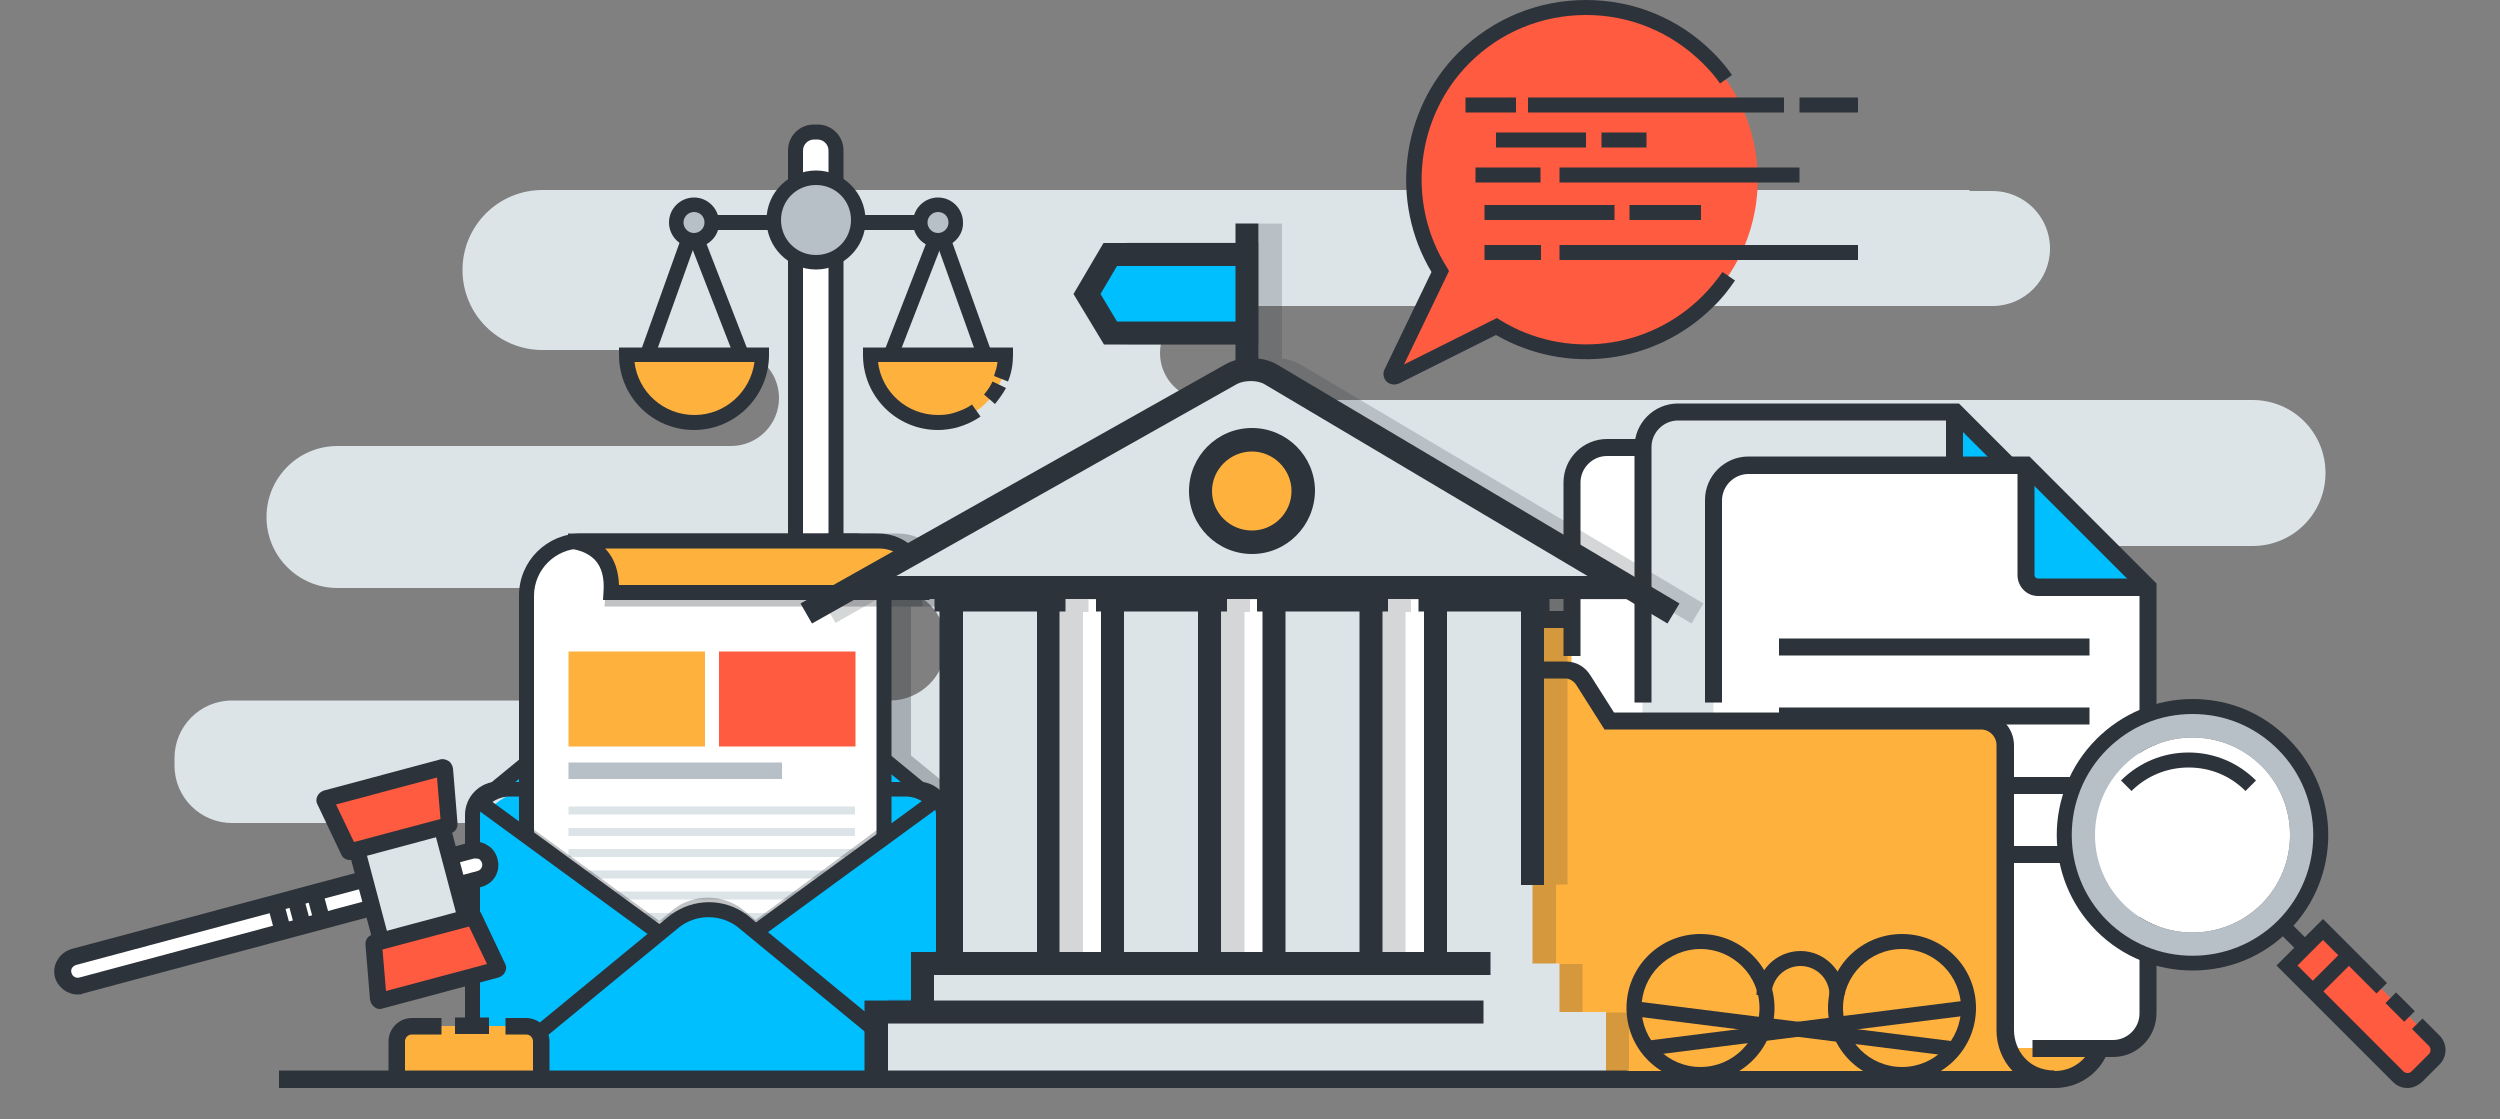 <?xml version="1.0" encoding="utf-8"?>
<!-- Generator: Adobe Illustrator 22.1.0, SVG Export Plug-In . SVG Version: 6.00 Build 0)  -->
<svg version="1.1" id="apps_development" xmlns="http://www.w3.org/2000/svg" xmlns:xlink="http://www.w3.org/1999/xlink" x="0px"
	 y="0px" viewBox="0 0 500 223.8" style="enable-background:new 0 0 500 223.8;" xml:space="preserve">
<rect x="0" y="0" width="500" height="223.8" fill="#808080" stroke="none"/>
<style type="text/css">
	.st0{fill:#DCE4E8;}
	.st1{fill:#FFFFFF;}
	.st2{fill:#2D333A;}
	.st3{fill:#B7BFC7;}
	.st4{fill:#FFB13E;}
	.st5{opacity:0.3;}
	.st6{fill:#00BFFF;}
	.st7{fill:#FF5B40;}
	.st8{opacity:0.2;fill:#2D333A;}
</style>
<g>
	<g>
		<path class="st0" d="M393.9,38H108.5c-8.8,0-16,7.1-16,16l0,0c0,8.8,7.1,16,16,16h37.7c5.3,0,9.6,4.3,9.6,9.6l0,0
			c0,5.3-4.3,9.6-9.6,9.6H67.5c-7.9,0-14.2,6.4-14.2,14.2v0c0,7.9,6.4,14.2,14.2,14.2H178c6.2,0,11.3,5.1,11.2,11.3l0,0
			c0,6.2-5.1,11.2-11.2,11.2H46.4c-6.4,0-11.5,5.2-11.5,11.5v1.5c0,6.4,5.2,11.5,11.5,11.5h368.7c8.9,0,16.1-7.2,16.1-16.1v0
			c0-8.9-7.2-16.1-16.1-16.1H273.7c-6.4,0-11.6-5.2-11.6-11.6l0,0c0-6.4,5.2-11.6,11.6-11.6h176.8c8.1,0,14.6-6.5,14.6-14.6l0,0
			c0-8.1-6.5-14.6-14.6-14.6H241.4c-5.2,0-9.4-4.2-9.4-9.4l0,0c0-5.2,4.2-9.4,9.4-9.4h157.1c6.4,0,11.5-5.2,11.5-11.5l0,0
			c0-6.4-5.2-11.5-11.5-11.5H393.9z"/>
	</g>
	<rect x="195.1" y="117" class="st1" width="100.1" height="75.7"/>
	<g>
		<g id="XMLID_3343_">
			<g id="XMLID_3344_">
				<g id="XMLID_15002_">
					<path class="st1" d="M167.2,192.1h-8.1V30.5c0-2.2,1.8-4,4-4l0,0c2.2,0,4,1.8,4,4V192.1z"/>
				</g>
				<g id="XMLID_15000_">
					<path id="XMLID_15001_" class="st2" d="M168.7,192.1h-3v-162c0-1.2-1-2.2-2.2-2.2h-0.7c-1.2,0-2.2,1-2.2,2.2v162h-3v-162
						c0-2.9,2.3-5.2,5.2-5.2h0.7c2.9,0,5.2,2.3,5.2,5.2V192.1z"/>
				</g>
				<g id="XMLID_14998_">
					<rect id="XMLID_14999_" x="134.9" y="43" class="st2" width="56.5" height="3"/>
				</g>
				<g id="XMLID_3377_">
					<path class="st3" d="M171.7,43.9c0,4.7-3.8,8.5-8.5,8.5c-4.7,0-8.5-3.8-8.5-8.5c0-4.7,3.8-8.5,8.5-8.5
						C167.9,35.5,171.7,39.3,171.7,43.9z"/>
				</g>
				<g id="XMLID_3373_">
					<path id="XMLID_3374_" class="st2" d="M163.2,53.9c-5.5,0-9.9-4.5-9.9-9.9c0-5.5,4.5-9.9,9.9-9.9c5.5,0,9.9,4.5,9.9,9.9
						C173.2,49.4,168.7,53.9,163.2,53.9z M163.2,37c-3.9,0-7,3.1-7,7c0,3.9,3.1,7,7,7c3.9,0,7-3.1,7-7C170.2,40.1,167.1,37,163.2,37
						z"/>
				</g>
				<g id="XMLID_3371_">
					
						<rect id="XMLID_3372_" x="190.5" y="40.8" transform="matrix(0.941 -0.337 0.337 0.941 -7.965 68.089)" class="st2" width="3" height="32.3"/>
				</g>
				<g id="XMLID_3369_">
					
						<rect id="XMLID_3370_" x="167.3" y="55.5" transform="matrix(0.362 -0.932 0.932 0.362 64.019 207.464)" class="st2" width="32.6" height="3"/>
				</g>
				<g id="XMLID_3368_">
					<path class="st4" d="M201.2,71c0,7.5-6.1,13.5-13.5,13.5c-7.5,0-13.5-6.1-13.5-13.5H201.2z"/>
				</g>
				<g id="XMLID_3366_">
					
						<rect id="XMLID_3367_" x="118.3" y="55.5" transform="matrix(0.337 -0.941 0.941 0.337 35.506 164.363)" class="st2" width="32.3" height="3"/>
				</g>
				<g id="XMLID_3364_">
					
						<rect id="XMLID_3365_" x="141.4" y="40.7" transform="matrix(0.932 -0.362 0.362 0.932 -10.931 55.619)" class="st2" width="3" height="32.6"/>
				</g>
				<g id="XMLID_3363_">
					<path class="st4" d="M125.3,71c0,7.5,6.1,13.5,13.5,13.5c7.5,0,13.5-6.1,13.5-13.5H125.3z"/>
				</g>
				<g id="XMLID_3361_">
					<path id="XMLID_3362_" class="st2" d="M199,80.8l-2.2-1.9c0.7-0.8,1.3-1.7,1.7-2.6l2.7,1.3C200.6,78.7,199.8,79.8,199,80.8z"/>
				</g>
				<g id="XMLID_3359_">
					<path id="XMLID_3360_" class="st2" d="M187.6,86c-8.3,0-15-6.7-15-15v-1.5h30V71c0,1.8-0.3,3.6-1,5.3l-2.8-1.1
						c0.3-0.9,0.6-1.8,0.7-2.8h-23.9c0.7,6,5.8,10.6,12,10.6c1.1,0,2.1-0.1,3.1-0.4c1.3-0.4,2.6-0.9,3.7-1.7l1.7,2.4
						c-1.4,1-3,1.7-4.7,2.2C190.2,85.8,188.9,86,187.6,86z"/>
				</g>
				<g id="XMLID_3355_">
					<path id="XMLID_3356_" class="st2" d="M138.8,86c-8.3,0-15-6.7-15-15v-1.5h30V71C153.8,79.2,147.1,86,138.8,86z M126.9,72.4
						c0.7,6,5.8,10.6,12,10.6c6.1,0,11.2-4.6,12-10.6H126.9z"/>
				</g>
				<g id="XMLID_3354_">
					<path class="st3" d="M191.2,44.4c0,2-1.6,3.6-3.6,3.6c-2,0-3.6-1.6-3.6-3.6c0-2,1.6-3.6,3.6-3.6
						C189.6,40.9,191.2,42.5,191.2,44.4z"/>
				</g>
				<g id="XMLID_3350_">
					<path id="XMLID_3351_" class="st2" d="M187.6,49.5c-2.8,0-5-2.3-5-5c0-2.8,2.3-5,5-5c2.8,0,5,2.3,5,5
						C192.7,47.2,190.4,49.5,187.6,49.5z M187.6,42.4c-1.1,0-2.1,0.9-2.1,2.1c0,1.1,0.9,2.1,2.1,2.1c1.1,0,2.1-0.9,2.1-2.1
						C189.7,43.3,188.8,42.4,187.6,42.4z"/>
				</g>
				<g id="XMLID_3349_">
					<path class="st3" d="M142.4,44.4c0,2-1.6,3.6-3.6,3.6c-2,0-3.6-1.6-3.6-3.6c0-2,1.6-3.6,3.6-3.6
						C140.8,40.9,142.4,42.5,142.4,44.4z"/>
				</g>
				<g id="XMLID_3345_">
					<path id="XMLID_3346_" class="st2" d="M138.8,49.5c-2.8,0-5-2.3-5-5c0-2.8,2.3-5,5-5c2.8,0,5,2.3,5,5
						C143.9,47.2,141.6,49.5,138.8,49.5z M138.8,42.4c-1.1,0-2.1,0.9-2.1,2.1c0,1.1,0.9,2.1,2.1,2.1c1.1,0,2.1-0.9,2.1-2.1
						C140.9,43.3,140,42.4,138.8,42.4z"/>
				</g>
			</g>
		</g>
		<g>
			<g class="st5">
				<path class="st2" d="M194.1,210.9v-2.3v-43.2V163c0-3.2-2.3-5.9-5.3-6.5l-6.6-5.4v-29.8h6.1V120h1.5v-3.1
					c0-5.6-4.6-10.2-10.2-10.2h-4c-0.3,0-0.5-0.1-0.8-0.1h-9.4l-68.7,92.9v8.9v2.3c0,3.7,3,6.7,6.7,6.7h2.3H185h2.3
					C191.1,217.6,194.1,214.6,194.1,210.9z"/>
			</g>
			<g>
				<g id="XMLID_15973_">
					<path class="st6" d="M100,216.1h82.7c3.3,0,5.9-2.7,5.9-5.9v-46.4c0-3.3-2.7-5.9-5.9-5.9h-75.6c-7,0-12.7,5.7-12.7,12.7v40.1
						C94.5,213.7,96.9,216.1,100,216.1z"/>
				</g>
				<g id="XMLID_15972_">
					<path class="st6" d="M99,157.8l36.2-29.7c3.8-2.8,9-2.8,12.8,0l36.2,29.7H99z"/>
				</g>
				<g id="XMLID_15971_">
					<path class="st2" d="M183.2,158.9L147,129.2c-3.2-2.4-7.7-2.4-11,0.1l-36.1,29.7l-1.9-2.3l36.2-29.7c4.4-3.2,10.3-3.2,14.6-0.1
						l36.2,29.8L183.2,158.9z"/>
				</g>
				<g id="XMLID_15970_">
					<path class="st2" d="M181.1,217.6H102c-5,0-9-4.1-9-9v-43.2c0-5,4.1-9,9-9h79.1c5,0,9,4.1,9,9v43.2
						C190.2,213.6,186.1,217.6,181.1,217.6z M102,159.3c-3.4,0-6.1,2.7-6.1,6.1v43.2c0,3.4,2.7,6.1,6.1,6.1h79.1
						c3.4,0,6.1-2.7,6.1-6.1v-43.2c0-3.4-2.7-6.1-6.1-6.1H102z"/>
				</g>
				<g id="XMLID_15969_">
					<path class="st1" d="M176.8,198.3h-71.5v-79.2c0-6,4.9-10.9,10.9-10.9H171c3.2,0,5.8,2.6,5.8,5.8V198.3z"/>
				</g>
				<g id="XMLID_15968_">
					<path class="st2" d="M178.3,199.8h-74.5v-80.7c0-6.9,5.6-12.4,12.4-12.4H171c4,0,7.3,3.3,7.3,7.3V199.8z M106.8,196.8h68.5V114
						c0-2.4-1.9-4.3-4.3-4.3h-54.7c-5.2,0-9.5,4.2-9.5,9.5V196.8z"/>
				</g>
				<g id="XMLID_15967_" class="st5">
					<path class="st2" d="M184.5,121.3h-63.6c0.8-10.2,1.2-10.2,1.2-10.2h53.7c4.8,0,8.7,3.9,8.7,8.7V121.3z"/>
				</g>
				<g id="XMLID_15966_">
					<path class="st4" d="M184.5,118.5h-62.2c0.8-10.2-8.6-10.2-8.6-10.2h62.1c4.8,0,8.7,3.9,8.7,8.7V118.5z"/>
				</g>
				<g id="XMLID_15965_">
					<path class="st4" d="M175.8,108.3h-58.4c0.1,0.3,0.2,0.6,0.2,1c1.5,0.7,3.1,2,4,4.1h62.1C182.3,110.4,179.3,108.3,175.8,108.3z
						"/>
				</g>
				<g id="XMLID_15964_">
					<path class="st2" d="M185.9,120h-65.3l0.1-1.6c0.2-2.7-0.3-4.9-1.7-6.4c-2.1-2.2-5.4-2.3-5.4-2.3v-3h62.1
						c5.6,0,10.2,4.6,10.2,10.2V120z M123.8,117H183v-0.1c0-4-3.2-7.2-7.2-7.2H121c0.1,0.1,0.2,0.2,0.3,0.3
						C122.9,111.8,123.7,114.2,123.8,117z"/>
				</g>
				<g id="XMLID_15963_">
					<rect x="113.7" y="130.3" class="st4" width="27.3" height="19"/>
				</g>
				<g id="XMLID_15962_">
					<rect x="143.8" y="130.3" class="st7" width="27.3" height="19"/>
				</g>
				<g id="XMLID_15961_">
					<rect x="113.7" y="152.5" class="st3" width="42.7" height="3.3"/>
				</g>
				<g id="XMLID_15960_">
					<rect x="113.7" y="161.3" class="st0" width="57.3" height="1.6"/>
				</g>
				<g id="XMLID_15959_">
					<rect x="113.7" y="165.6" class="st0" width="57.3" height="1.6"/>
				</g>
				<g id="XMLID_15958_">
					<rect x="113.7" y="169.8" class="st0" width="57.3" height="1.6"/>
				</g>
				<g id="XMLID_15957_">
					<rect x="113.7" y="174.1" class="st0" width="57.3" height="1.6"/>
				</g>
				<g id="XMLID_15956_">
					<rect x="113.7" y="178.3" class="st0" width="57.3" height="1.6"/>
				</g>
				<g id="XMLID_15955_">
					<rect x="113.7" y="182.6" class="st0" width="57.3" height="1.6"/>
				</g>
				<g id="XMLID_15954_">
					<rect x="113.7" y="186.9" class="st0" width="49.7" height="1.6"/>
				</g>
				<g id="XMLID_15953_" class="st5">
					<path class="st2" d="M151.1,184l-2.8-2.3c-4-2.9-9.4-2.9-13.4,0l-3,2.5l-27.9-20.3l0.1,13.5l3.8,11.9h65.2l4.3-15.3l0-9.5
						L151.1,184z"/>
				</g>
				<g id="XMLID_15952_">
					<path class="st6" d="M97.2,215.3l37.8-31.1c4-2.9,9.4-2.9,13.4,0l37.8,31.1H97.2z"/>
				</g>
				<g id="XMLID_15951_">
					<path class="st6" d="M97.2,214.9c0,0,34.1-26.5,34.1-28.7l-35.4-25.9c0,0-1.4,1.5-1.4,6.4v45.7C94.5,214.4,96,214.6,97.2,214.9
						z"/>
				</g>
				<g id="XMLID_15950_">
					<path class="st6" d="M98.2,212.3v-45.7c0-1.9,0.2-3.3,0.5-4.3l-2.8-2c0,0-1.4,1.5-1.4,6.4v45.7c0,2.1,1.5,2.2,2.7,2.5
						c0,0,0.5-0.4,1.4-1.1C98.3,213.4,98.2,213,98.2,212.3z"/>
				</g>
				<g id="XMLID_15949_">
					<path class="st6" d="M186.2,214.9c0,0-34.1-26.5-34.1-28.7l35.4-25.9c0,0,1.4,1.5,1.4,6.4v45.7
						C188.9,214.4,187.3,214.6,186.2,214.9z"/>
				</g>
				<g id="XMLID_15948_">
					
						<rect x="112.6" y="150.9" transform="matrix(0.59 -0.807 0.807 0.59 -93.37 163.282)" class="st2" width="3" height="45.4"/>
				</g>
				<g id="XMLID_15947_">
					
						<rect x="146.1" y="172.1" transform="matrix(0.807 -0.59 0.59 0.807 -69.904 132.998)" class="st2" width="45.4" height="3"/>
				</g>
				<g id="XMLID_15946_">
					<path class="st2" d="M183.5,217.6H99.7c-3.7,0-6.7-3-6.7-6.7V163c0-3.7,3-6.7,6.7-6.7v3c-2.1,0-3.7,1.7-3.7,3.7v47.9
						c0,2.1,1.7,3.7,3.7,3.7h83.8c2.1,0,3.7-1.7,3.7-3.7V163c0-2.1-1.7-3.7-3.7-3.7v-3c3.7,0,6.7,3,6.7,6.7v47.9
						C190.2,214.6,187.2,217.6,183.5,217.6z"/>
				</g>
				<g id="XMLID_15945_">
					<path class="st2" d="M185.2,216.4l-37.8-31.1c-3.4-2.5-8.1-2.5-11.5,0.1l-37.7,31l-1.9-2.3l37.8-31.1
						c4.6-3.4,10.7-3.4,15.2-0.1l37.9,31.1L185.2,216.4z"/>
				</g>
			</g>
		</g>
		<g id="XMLID_15921_">
			<g id="XMLID_15944_">
				<path class="st4" d="M417.3,123.9H301.3c-1.8,0-3.2,1.5-3.2,3.2v88.7h116c3.6,0,6.6-2.9,6.6-6.6v-82
					C420.7,125.4,419.1,123.9,417.3,123.9z"/>
			</g>
			<g id="XMLID_15943_">
				<path class="st2" d="M411,217.6H298.1v-3.4H411c4.4,0,7.9-3.6,7.9-7.9v-77.3c0-1.8-1.5-3.3-3.3-3.3h-7.5v-3.4h7.5
					c3.7,0,6.7,3,6.7,6.7v77.3C422.4,212.5,417.3,217.6,411,217.6z"/>
			</g>
			<g id="XMLID_15942_">
				<rect x="306.5" y="122.2" class="st2" width="68.6" height="3.4"/>
			</g>
			<g id="XMLID_15939_">
				<g id="XMLID_15941_">
					<path class="st1" d="M376.8,89.5l24.4,24.4v85.2c0,3.9-3.1,7-7,7h-72.9c-3.9,0-7-3.1-7-7V96.5c0-3.9,3.1-7,7-7H376.8z"/>
				</g>
				<g id="XMLID_15940_">
					<path class="st2" d="M394.2,207.8h-72.9v-3.4h72.9c2.9,0,5.3-2.4,5.3-5.3v-84.5l-23.4-23.4h-54.7c-2.9,0-5.3,2.4-5.3,5.3v34.7
						h-3.4V96.5c0-4.8,3.9-8.7,8.7-8.7h56.2l25.4,25.4v85.9C402.9,203.9,399,207.8,394.2,207.8z"/>
				</g>
			</g>
			<g id="XMLID_15934_">
				<g id="XMLID_15938_">
					<path class="st0" d="M391,82.4l24.4,24.4V192c0,3.9-3.1,7-7,7h-72.9c-3.9,0-7-3.1-7-7V89.4c0-3.9,3.1-7,7-7H391z"/>
				</g>
				<g id="XMLID_15937_">
					<polygon class="st6" points="391,106.8 391,82.4 415.4,106.8 					"/>
				</g>
				<g id="XMLID_15936_">
					<path class="st2" d="M415.4,108.5h-22c-2.3,0-4.2-1.9-4.2-4.1v-22h3.4v22c0,0.4,0.3,0.7,0.7,0.7h22V108.5z"/>
				</g>
				<g id="XMLID_15935_">
					<path class="st2" d="M408.4,200.7h-3.2v-3.4h3.2c2.9,0,5.3-2.4,5.3-5.3v-84.5l-23.4-23.4h-54.7c-2.9,0-5.3,2.4-5.3,5.3v51.1
						h-3.4V89.4c0-4.8,3.9-8.7,8.7-8.7h56.2l25.4,25.4V192C417.1,196.8,413.2,200.7,408.4,200.7z"/>
				</g>
			</g>
			<g id="XMLID_15925_">
				<g id="XMLID_15933_">
					<path class="st1" d="M405.2,93l24.4,24.4v85.2c0,3.9-3.1,7-7,7h-72.9c-3.9,0-7-3.1-7-7V100c0-3.9,3.1-7,7-7H405.2z"/>
				</g>
				<g id="XMLID_15932_">
					<polygon class="st6" points="405.2,117.5 405.2,93 429.6,117.5 					"/>
				</g>
				<g id="XMLID_15931_">
					<path class="st2" d="M429.6,119.2h-22c-2.3,0-4.1-1.9-4.1-4.2V93h3.4v22c0,0.4,0.3,0.7,0.7,0.7h22V119.2z"/>
				</g>
				<g id="XMLID_15930_">
					<rect x="355.8" y="127.7" class="st2" width="62.1" height="3.4"/>
				</g>
				<g id="XMLID_15929_">
					<rect x="355.8" y="141.5" class="st2" width="62.1" height="3.4"/>
				</g>
				<g id="XMLID_15928_">
					<rect x="355.8" y="155.4" class="st2" width="62.1" height="3.4"/>
				</g>
				<g id="XMLID_15927_">
					<rect x="355.8" y="169.2" class="st2" width="62.1" height="3.4"/>
				</g>
				<g id="XMLID_15926_">
					<path class="st2" d="M422.6,211.4h-16.1V208h16.1c2.9,0,5.3-2.4,5.3-5.3v-84.5l-23.4-23.4h-54.8c-2.9,0-5.3,2.4-5.3,5.3v40.4
						h-3.4V100c0-4.8,3.9-8.7,8.7-8.7h56.2l25.4,25.4v85.9C431.3,207.5,427.4,211.4,422.6,211.4z"/>
				</g>
			</g>
			<g id="XMLID_15924_">
				<path class="st4" d="M410.9,215.9h-117c-2.8,0-5.1-2.3-5.1-5.1v-72.6c0-2.3,1.9-4.2,4.2-4.2h20c1.5,0,2.8,0.7,3.6,2l5.2,8.2
					h74.4c2.7,0,4.9,2.2,4.9,4.9V206C401,210.6,404.3,215.9,410.9,215.9z"/>
			</g>
			<g id="XMLID_15923_">
				<path class="st4" d="M401,206v-8.3H288.8v13c0,2.8,2.3,5.1,5.1,5.1h117C404.3,215.9,401,210.6,401,206z"/>
			</g>
			<g id="XMLID_15922_">
				<path class="st2" d="M410.9,217.6h-117c-3.7,0-6.8-3-6.8-6.8h3.4c0,1.9,1.5,3.4,3.4,3.4h108.6c-2.1-2.2-3.2-5.2-3.2-8.1V149
					c0-1.7-1.4-3.1-3.1-3.1h-75.3l-5.7-9c-0.5-0.7-1.3-1.2-2.1-1.2h-5.2v-3.4h5.2c2.1,0,3.9,1,5,2.8l4.7,7.4h73.4
					c3.6,0,6.6,2.9,6.6,6.6V206c0,3.9,2.8,8.1,8.1,8.1V217.6z"/>
			</g>
		</g>
		<g id="XMLID_2991_">
			<g id="XMLID_3016_">
				<path class="st7" d="M341.5,60.2c13.4-13.4,13.4-35.2,0-48.7c-13.4-13.4-35.2-13.4-48.7,0c-11.6,11.6-13.2,29.4-4.7,42.7
					l-9.8,20.2c-0.3,0.5,0.3,1.1,0.8,0.8l20.1-10.1C312.5,73.4,330,71.7,341.5,60.2z"/>
			</g>
			<g id="XMLID_3014_">
				<path id="XMLID_3015_" class="st2" d="M278.8,76.9c-0.5,0-1.1-0.2-1.5-0.6c-0.6-0.6-0.8-1.6-0.4-2.4l9.4-19.5
					c-8.4-14-6.2-32.3,5.4-43.9C298.6,3.7,307.6,0,317.2,0c9.6,0,18.6,3.7,25.4,10.5c1.4,1.4,2.7,2.9,3.8,4.5l-2.4,1.7
					c-1-1.5-2.2-2.8-3.5-4.1C334.2,6.4,326,3,317.2,3c-8.8,0-17.1,3.4-23.3,9.6c-10.8,10.8-12.7,28-4.5,40.9l0.4,0.7l-9,18.7
					l18.6-9.3L300,64c13,8,29.7,6,40.5-4.8c1.5-1.5,2.8-3.1,4-4.8l2.5,1.7c-1.3,1.9-2.7,3.7-4.4,5.3C331,72.9,313.3,75.1,299.2,67
					l-19.4,9.7C279.5,76.8,279.2,76.9,278.8,76.9z"/>
			</g>
			<g id="XMLID_3012_">
				<rect id="XMLID_3013_" x="293.1" y="19.5" class="st2" width="10.1" height="3"/>
			</g>
			<g id="XMLID_3010_">
				<rect id="XMLID_3011_" x="305.6" y="19.5" class="st2" width="51.2" height="3"/>
			</g>
			<g id="XMLID_3008_">
				<rect id="XMLID_3009_" x="299.2" y="26.5" class="st2" width="18" height="3"/>
			</g>
			<g id="XMLID_3006_">
				<rect id="XMLID_3007_" x="295.1" y="33.5" class="st2" width="13" height="3"/>
			</g>
			<g id="XMLID_3004_">
				<rect id="XMLID_3005_" x="311.9" y="33.5" class="st2" width="48" height="3"/>
			</g>
			<g id="XMLID_3002_">
				<rect id="XMLID_3003_" x="296.9" y="41" class="st2" width="26" height="3"/>
			</g>
			<g id="XMLID_3000_">
				<rect id="XMLID_3001_" x="296.9" y="49" class="st2" width="11.3" height="3"/>
			</g>
			<g id="XMLID_2998_">
				<rect id="XMLID_2999_" x="311.9" y="49" class="st2" width="59.7" height="3"/>
			</g>
			<g id="XMLID_2996_">
				<rect id="XMLID_2997_" x="325.9" y="41" class="st2" width="14.3" height="3"/>
			</g>
			<g id="XMLID_2994_">
				<rect id="XMLID_2995_" x="320.3" y="26.5" class="st2" width="9" height="3"/>
			</g>
			<g id="XMLID_2992_">
				<rect id="XMLID_2993_" x="359.9" y="19.5" class="st2" width="11.7" height="3"/>
			</g>
		</g>
		<path class="st8" d="M260.1,72.9c-1.1-0.6-2.4-1.1-3.7-1.2V44.7h-4.6v3.8h-26.4l-6,10.3l6,10.1h26.4V72c-0.7,0.2-1.3,0.4-1.9,0.7
			l-85.1,47.9l2.3,4l8.6-4.9h15.8v2.5h1.1v68h-5.7v9.7h-9.3v17.5h148.2V213h0v-10.5h-9.3v-9.7h-5.4c0-0.2,0.1-0.4,0.1-0.6v-15.3h2.3
			v-54.5h1.1v-2.5h15.6l8.1,4.8l2.4-4L260.1,72.9z M224.9,190.4h-8.3v-68h1.1v-2.5h6.1v2.5h1.1V190.4z M257.2,190.4h-8.3v-68h1.1
			v-2.5h6.1v2.5h1.1V190.4z M289.4,190.4h-8.3v-68h1.1v-2.5h6.1v2.5h1.1V190.4z"/>
		<g id="XMLID_15841_">
			<path id="XMLID_15868_" class="st0" d="M205.4,196.6h-11c-2.3,0-4.2-2-4.2-4.4v-73.5h19.4v73.5
				C209.6,194.6,207.7,196.6,205.4,196.6z"/>
			<path id="XMLID_15867_" class="st0" d="M199.9,118.6h-9.7v73.5c0,2.5,1.9,4.4,4.2,4.4h5.5V118.6z"/>
			<path id="XMLID_15866_" class="st0" d="M237.7,196.6h-11c-2.3,0-4.2-2-4.2-4.4v-73.5h19.4v73.5
				C241.9,194.6,240,196.6,237.7,196.6z"/>
			<path id="XMLID_15865_" class="st0" d="M232.2,118.6h-9.7v73.5c0,2.5,1.9,4.4,4.2,4.4h5.5V118.6z"/>
			<path id="XMLID_15864_" class="st0" d="M270,196.6h-11c-2.3,0-4.2-2-4.2-4.4v-73.5h19.4v73.5C274.2,194.6,272.3,196.6,270,196.6z
				"/>
			<path id="XMLID_15863_" class="st0" d="M264.5,118.6h-9.7v73.5c0,2.5,1.9,4.4,4.2,4.4h5.5V118.6z"/>
			<path id="XMLID_15862_" class="st0" d="M302.3,196.6h-11c-2.3,0-4.2-2-4.2-4.4v-73.5h19.4v73.5
				C306.5,194.6,304.6,196.6,302.3,196.6z"/>
			<g id="XMLID_15861_">
				<path class="st2" d="M205.4,198.9h-11c-3.6,0-6.5-3-6.5-6.7v-75.8h24v75.8C211.9,195.8,209,198.9,205.4,198.9z M192.6,120.9
					v71.2c0,1.2,0.8,2.1,1.9,2.1h11c1,0,1.9-1,1.9-2.1v-71.2H192.6z"/>
			</g>
			<g id="XMLID_15860_">
				<path class="st2" d="M237.7,198.9h-11c-3.6,0-6.5-3-6.5-6.7v-75.8h24v75.8C244.2,195.8,241.3,198.9,237.7,198.9z M224.8,120.9
					v71.2c0,1.2,0.9,2.1,1.9,2.1h11c1,0,1.9-1,1.9-2.1v-71.2H224.8z"/>
			</g>
			<g id="XMLID_15859_">
				<path class="st2" d="M270,198.9h-11c-3.6,0-6.5-3-6.5-6.7v-75.8h24v75.8C276.5,195.8,273.6,198.9,270,198.9z M257.1,120.9v71.2
					c0,1.2,0.8,2.1,1.9,2.1h11c1,0,1.9-1,1.9-2.1v-71.2H257.1z"/>
			</g>
			<path id="XMLID_15858_" class="st0" d="M296.8,118.6h-9.7v73.5c0,2.5,1.9,4.4,4.2,4.4h5.5V118.6z"/>
			<g id="XMLID_15857_">
				<path class="st2" d="M291.3,198.9c-3.6,0-6.5-3-6.5-6.7v-75.8h24v60.6h-4.6v-55.9h-14.8v71.2c0,1.2,0.9,2.1,1.9,2.1V198.9z"/>
			</g>
			<rect id="XMLID_15856_" x="184.5" y="192.7" class="st0" width="127.4" height="11.2"/>
			<g id="XMLID_15855_">
				<polygon class="st2" points="186.8,203.9 182.2,203.9 182.2,190.4 298.1,190.4 298.1,195 186.8,195 				"/>
			</g>
			<rect id="XMLID_15854_" x="175.3" y="202.4" class="st0" width="145.9" height="12.8"/>
			<g id="XMLID_15853_">
				<polyline class="st2" points="172.9,217.6 172.9,200.1 296.7,200.1 296.7,204.7 177.6,204.7 177.6,217.2 				"/>
			</g>
			<rect id="XMLID_15852_" x="186.9" y="114.6" class="st2" width="26.2" height="7.7"/>
			<rect id="XMLID_15851_" x="219.2" y="114.6" class="st2" width="26.2" height="7.7"/>
			<rect id="XMLID_15850_" x="251.4" y="114.6" class="st2" width="26.2" height="7.7"/>
			<rect id="XMLID_15849_" x="283.7" y="114.6" class="st2" width="26.2" height="7.7"/>
			<polygon id="XMLID_15848_" class="st0" points="170.4,117.6 328.4,117.6 250.4,72.5 			"/>
			<g id="XMLID_15847_">
				<path class="st2" d="M162.4,124.7l-2.3-4l85.1-47.9c2.9-1.6,7.3-1.6,10.2,0.1l80.5,47.8l-2.4,4l-80.5-47.8
					c-1.4-0.9-4.1-0.9-5.6-0.1L162.4,124.7z"/>
			</g>
			<path id="XMLID_15846_" class="st4" d="M260.6,98.3c0,5.7-4.6,10.3-10.2,10.3c-5.7,0-10.3-4.6-10.3-10.3
				c0-5.7,4.6-10.2,10.3-10.2C256,88,260.6,92.6,260.6,98.3z"/>
			<g id="XMLID_15845_">
				<path class="st2" d="M250.4,110.8c-6.9,0-12.6-5.6-12.6-12.6c0-6.9,5.6-12.6,12.6-12.6c6.9,0,12.6,5.6,12.6,12.6
					C262.9,105.2,257.3,110.8,250.4,110.8z M250.4,90.3c-4.4,0-8,3.6-8,7.9c0,4.4,3.6,7.9,8,7.9c4.4,0,7.9-3.6,7.9-7.9
					C258.3,93.9,254.7,90.3,250.4,90.3z"/>
			</g>
			<polygon id="XMLID_15844_" class="st6" points="222.1,66.6 249,66.6 249,50.9 222.1,50.9 217.4,58.8 			"/>
			<g id="XMLID_15843_">
				<polygon class="st2" points="249,68.9 220.8,68.9 214.7,58.8 220.7,48.6 249,48.6 249,53.2 223.4,53.2 220.1,58.8 223.4,64.3 
					249,64.3 				"/>
			</g>
			<g id="XMLID_15842_">
				<rect x="247.1" y="44.7" class="st2" width="4.6" height="29.4"/>
			</g>
			<g>
				<rect x="170.4" y="115.2" class="st2" width="155.7" height="4.6"/>
			</g>
		</g>
		<g>
			<path id="XMLID_3342_" class="st1" d="M452.3,180.8c-7.6,7.6-20,7.6-27.6,0c-7.6-7.6-7.6-20,0-27.6c7.6-7.6,20-7.6,27.6,0
				C459.9,160.8,459.9,173.2,452.3,180.8z"/>
			<g id="XMLID_15869_">
				<g id="XMLID_15876_">
					<g id="XMLID_15886_">
						
							<rect x="458" y="182.7" transform="matrix(0.707 -0.707 0.707 0.707 1.66 379.972)" class="st2" width="3" height="10.6"/>
					</g>
					<g id="XMLID_15883_">
						<path class="st3" d="M420.4,148.8c-10,10-10,26.3,0,36.3c10,10,26.3,10,36.3,0c10-10,10-26.3,0-36.3
							C446.6,138.8,430.4,138.8,420.4,148.8z M452.3,180.8c-7.6,7.6-20,7.6-27.6,0c-7.6-7.6-7.6-20,0-27.6c7.6-7.6,20-7.6,27.6,0
							C459.9,160.8,459.9,173.2,452.3,180.8z"/>
					</g>
					<g id="XMLID_15882_">
						<path class="st2" d="M438.5,194.1c-7,0-13.9-2.6-19.2-7.9c-10.6-10.6-10.6-27.8,0-38.4l0,0c5.1-5.1,12-8,19.2-8
							c7.3,0,14.1,2.8,19.2,8c10.6,10.6,10.6,27.8,0,38.4C452.4,191.5,445.5,194.1,438.5,194.1z M421.4,149.9
							c-9.4,9.4-9.4,24.8,0,34.2c9.4,9.4,24.8,9.4,34.2,0c9.4-9.4,9.4-24.8,0-34.2c-4.6-4.6-10.6-7.1-17.1-7.1
							C432,142.8,426,145.3,421.4,149.9L421.4,149.9z"/>
					</g>
					<g id="XMLID_15881_">
						<path class="st2" d="M449.1,158.2c-3.1-3.1-7.1-4.7-11.4-4.7c-4.3,0-8.4,1.7-11.4,4.7l-2.1-2.1c3.6-3.6,8.4-5.6,13.5-5.6l0,0
							c5.1,0,9.9,2,13.5,5.6L449.1,158.2z"/>
					</g>
					<g id="XMLID_15880_">
						
							<rect x="468" y="184.5" transform="matrix(0.707 -0.707 0.707 0.707 -3.958 393.544)" class="st7" width="10.1" height="34"/>
					</g>
					<g id="XMLID_15879_">
						<path class="st2" d="M481.5,217.6c-1.1,0-2.1-0.4-2.9-1.2l-23.3-23.3l9.3-9.3l12.8,12.8l-2.1,2.1L464.6,188l-5.1,5.1
							l21.2,21.2c0.4,0.4,1.2,0.4,1.6,0l3.5-3.5c0.2-0.2,0.3-0.5,0.3-0.8c0-0.3-0.1-0.6-0.3-0.8l-3.4-3.4l2.1-2.1l3.4,3.4
							c1.6,1.6,1.6,4.2,0,5.8l-3.5,3.5C483.6,217.1,482.6,217.6,481.5,217.6z"/>
					</g>
					<g id="XMLID_15878_">
						
							<rect x="478.6" y="198.8" transform="matrix(0.707 -0.707 0.707 0.707 -1.833 398.424)" class="st2" width="3" height="5.3"/>
					</g>
					<g id="XMLID_15877_">
						
							<rect x="460.9" y="193.2" transform="matrix(0.707 -0.707 0.707 0.707 -1.128 386.656)" class="st2" width="10.6" height="3"/>
					</g>
				</g>
			</g>
		</g>
		<g>
			<g id="XMLID_14997_">
				<path class="st2" d="M340.1,216.4c-8.2,0-14.8-6.6-14.8-14.8s6.6-14.8,14.8-14.8s14.8,6.6,14.8,14.8S348.2,216.4,340.1,216.4z
					 M340.1,189.8c-6.5,0-11.8,5.3-11.8,11.8c0,6.5,5.3,11.8,11.8,11.8s11.8-5.3,11.8-11.8C351.9,195.1,346.6,189.8,340.1,189.8z"/>
			</g>
			<g id="XMLID_14996_">
				<path class="st2" d="M368.9,199h-3c0-3.2-2.6-5.8-5.8-5.8c-3.2,0-5.8,2.6-5.8,5.8h-3c0-4.8,3.9-8.8,8.8-8.8
					C364.9,190.2,368.9,194.2,368.9,199z"/>
			</g>
			<g id="XMLID_14995_">
				<path class="st2" d="M380.4,216.4c-8.2,0-14.8-6.6-14.8-14.8s6.6-14.8,14.8-14.8c8.2,0,14.8,6.6,14.8,14.8
					S388.5,216.4,380.4,216.4z M380.4,189.8c-6.5,0-11.8,5.3-11.8,11.8c0,6.5,5.3,11.8,11.8,11.8c6.5,0,11.8-5.3,11.8-11.8
					C392.2,195.1,386.9,189.8,380.4,189.8z"/>
			</g>
			<g id="XMLID_14994_">
				
					<rect x="357.3" y="173.4" transform="matrix(0.125 -0.992 0.992 0.125 109.879 535.974)" class="st2" width="3" height="64.6"/>
			</g>
			<g id="XMLID_14993_">
				
					<rect x="328.8" y="204.2" transform="matrix(0.992 -0.125 0.125 0.992 -22.878 46.75)" class="st2" width="64.6" height="3"/>
			</g>
		</g>
		<g id="XMLID_15887_">
			<g id="XMLID_15920_">
				<path class="st1" d="M16.3,197.2l79.6-21.3c1.6-0.4,2.5-2.1,2.1-3.6l0,0c-0.4-1.6-2.1-2.5-3.6-2.1l-79.6,21.3
					c-1.6,0.4-2.5,2.1-2.1,3.6l0,0C13.1,196.6,14.7,197.6,16.3,197.2z"/>
			</g>
			<g id="XMLID_15916_">
				<path id="XMLID_15917_" class="st2" d="M15.5,198.9c-2,0-3.9-1.4-4.5-3.4c-0.3-1.2-0.2-2.4,0.5-3.5c0.6-1.1,1.6-1.8,2.8-2.2
					l79.6-21.3c1.2-0.3,2.4-0.2,3.5,0.5c1.1,0.6,1.8,1.6,2.1,2.8c0.7,2.5-0.8,5-3.3,5.6l-79.6,21.3
					C16.3,198.9,15.9,198.9,15.5,198.9z M95.1,171.7c-0.1,0-0.2,0-0.3,0L15.2,193c-0.3,0.1-0.6,0.3-0.8,0.6c-0.2,0.3-0.2,0.7-0.1,1
					c0.2,0.7,0.9,1.1,1.6,0.9l79.6-21.3c0.7-0.2,1.1-0.9,0.9-1.6c-0.1-0.3-0.3-0.6-0.6-0.8C95.5,171.7,95.3,171.7,95.1,171.7z"/>
			</g>
			<g id="XMLID_15915_">
				
					<rect x="73.5" y="166.6" transform="matrix(-0.966 0.259 -0.259 -0.966 207.631 326.368)" class="st0" width="17.6" height="20.4"/>
			</g>
			<g id="XMLID_15911_">
				<path id="XMLID_15912_" class="st2" d="M75.3,191l-6.1-22.9l20.2-5.4l6.1,22.9L75.3,191z M73.2,170.4l4.4,16.6l13.8-3.7
					L87,166.7L73.2,170.4z"/>
			</g>
			<g id="XMLID_15910_">
				<path class="st7" d="M76.1,200.1l23.2-6.2c0.2-0.1,0.3-0.3,0.2-0.5l-4.7-9.9c-0.1-0.2-0.3-0.2-0.4-0.2L75,188.6
					c-0.2,0-0.3,0.2-0.3,0.4l0.9,10.9C75.6,200,75.8,200.2,76.1,200.1z"/>
			</g>
			<g id="XMLID_15909_">
				<path class="st7" d="M70.1,170.3l19.4-5.2c0.2,0,0.3-0.2,0.3-0.4l-0.9-10.9c0-0.2-0.2-0.4-0.5-0.3l-23.2,6.2
					c-0.2,0.1-0.3,0.3-0.2,0.5l4.7,9.9C69.8,170.3,69.9,170.4,70.1,170.3z"/>
			</g>
			<g id="XMLID_15905_">
				<path id="XMLID_15906_" class="st2" d="M76,201.8c-0.4,0-0.8-0.1-1.1-0.4c-0.5-0.3-0.8-0.9-0.9-1.5l-0.9-10.9
					c-0.1-1,0.5-1.9,1.5-2.1l19.4-5.2c0.9-0.3,1.9,0.2,2.3,1.1l4.7,9.9c0.3,0.5,0.3,1.2,0,1.7c-0.2,0.5-0.7,0.9-1.3,1.1l-23.2,6.2
					C76.3,201.8,76.1,201.8,76,201.8z M76.5,189.9l0.7,8.3l20.2-5.4l-3.6-7.5L76.5,189.9z"/>
			</g>
			<g id="XMLID_15901_">
				<path id="XMLID_15902_" class="st2" d="M70,172c-0.8,0-1.5-0.4-1.8-1.2l-4.7-9.9c-0.3-0.5-0.3-1.2,0-1.7
					c0.2-0.5,0.7-0.9,1.3-1.1l23.2-6.2c0.6-0.2,1.2,0,1.7,0.3c0.5,0.3,0.8,0.9,0.9,1.5l0.9,10.9c0.1,1-0.5,1.9-1.5,2.1l-19.4,5.2
					C70.4,172,70.2,172,70,172z M67.2,160.9l3.6,7.5l17.3-4.6l-0.7-8.3L67.2,160.9z"/>
			</g>
			<g id="XMLID_15899_">
				
					<rect id="XMLID_15900_" x="62" y="178.5" transform="matrix(0.966 -0.259 0.259 0.966 -44.786 22.655)" class="st2" width="3.3" height="5.9"/>
			</g>
			<g id="XMLID_15897_">
				
					<rect id="XMLID_15898_" x="58.1" y="179.5" transform="matrix(0.966 -0.259 0.259 0.966 -45.138 21.649)" class="st2" width="3.3" height="5.9"/>
			</g>
			<g id="XMLID_15895_">
				
					<rect id="XMLID_15896_" x="54.2" y="180.5" transform="matrix(0.966 -0.259 0.259 0.966 -45.609 20.719)" class="st2" width="3.3" height="5.9"/>
			</g>
			<g id="XMLID_15894_">
				<path class="st4" d="M108.2,217.6v-9.3c0-1.7-1.4-3.1-3.1-3.1H82.4c-1.7,0-3.1,1.4-3.1,3.1v9.3H108.2z"/>
			</g>
			<g id="XMLID_15892_">
				<path id="XMLID_15893_" class="st2" d="M109.9,217.6h-3.3v-9.3c0-0.8-0.6-1.4-1.4-1.4h-4.1v-3.3h4.1c2.6,0,4.7,2.1,4.7,4.7
					V217.6z"/>
			</g>
			<g id="XMLID_15890_">
				<rect id="XMLID_15891_" x="91" y="203.5" class="st2" width="6.8" height="3.3"/>
			</g>
			<g id="XMLID_15888_">
				<path id="XMLID_15889_" class="st2" d="M81,217.6h-3.3v-9.3c0-2.6,2.1-4.7,4.7-4.7h5.9v3.3h-5.9c-0.8,0-1.4,0.6-1.4,1.4V217.6z"
					/>
			</g>
		</g>
		<polyline class="st2" points="336,217.6 55.8,217.6 55.8,214.1 325.3,214.1 		"/>
	</g>
</g>
</svg>

